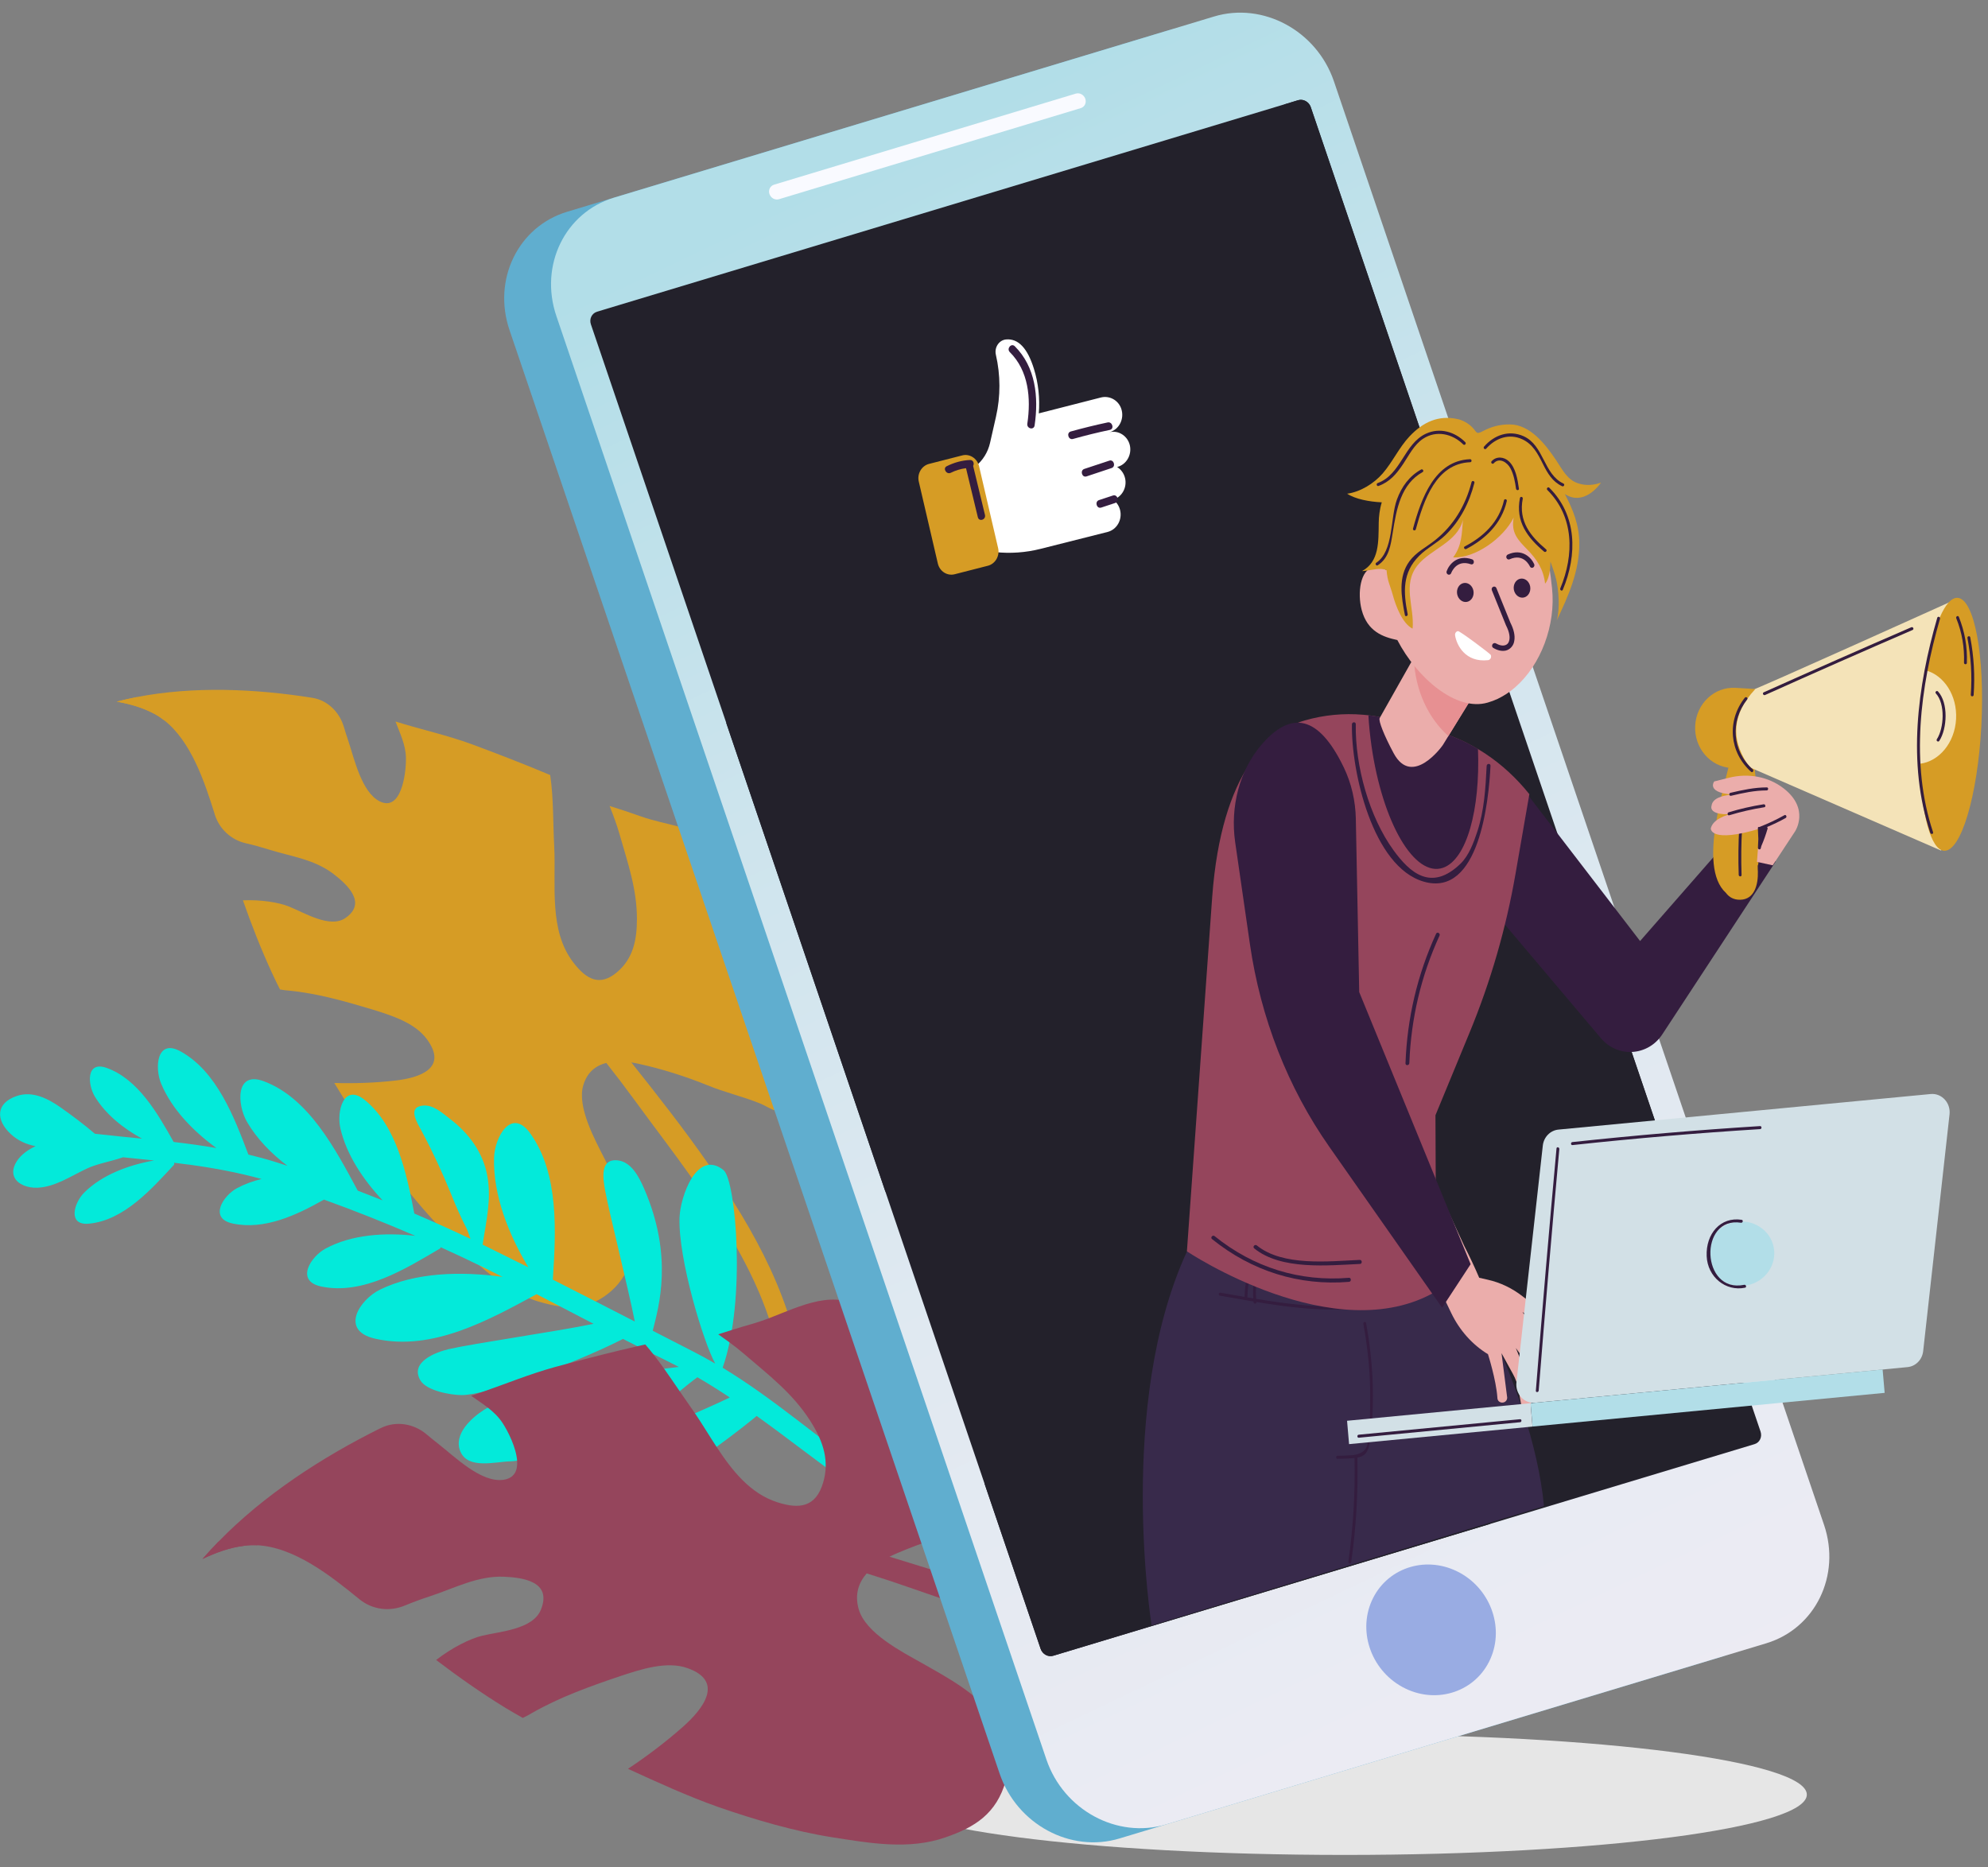 <svg width="148" height="139" viewBox="0 0 148 139" fill="none" xmlns="http://www.w3.org/2000/svg">
<rect x="0" y="0" width="148" height="139" fill="#808080" stroke="none"/>
<g id="Group">
<path id="Vector" d="M100.113 138.103C119.112 138.103 134.513 136.093 134.513 133.613C134.513 131.134 119.112 129.124 100.113 129.124C81.114 129.124 65.712 131.134 65.712 133.613C65.712 136.093 81.114 138.103 100.113 138.103Z" fill="#E6E6E6"/>
<g id="Group_2">
<g id="Group_3">
<g id="Group_4">
<g id="Group_5">
<g id="Group_6">
<path id="Vector_2" d="M58.109 74.7C58.477 76.572 58.849 78.556 58.768 80.473C58.738 80.936 58.853 82.363 58.481 82.704C58.109 83.059 57.071 82.35 56.601 82.161C55.315 81.636 53.964 81.335 52.669 80.801C51.037 80.137 49.238 79.571 47.529 79.198C47.362 79.162 47.187 79.127 47.011 79.104C46.383 79.005 45.721 78.987 45.136 79.136C44.362 79.333 43.712 79.818 43.422 80.806C42.939 82.422 44.315 84.904 45.012 86.278C45.071 86.39 45.123 86.502 45.182 86.619C46.059 88.365 46.977 90.188 47.123 92.168C47.2 93.142 46.965 94.107 46.482 94.924C46.221 95.382 45.888 95.786 45.49 96.132C45.106 96.464 44.725 96.716 44.345 96.895C43.482 97.313 42.597 97.389 41.657 97.259C41.166 97.191 40.657 97.07 40.127 96.913C39.875 96.841 39.627 96.756 39.388 96.657C38.375 96.258 37.452 95.661 36.593 94.969C36.29 94.736 35.999 94.484 35.708 94.228C35.059 93.658 34.435 93.048 33.815 92.455C33.349 92.011 32.888 91.535 32.435 91.041C31.781 90.341 31.153 89.605 30.538 88.855C29.845 88.011 29.183 87.149 28.559 86.305C27.529 84.895 26.568 83.373 25.636 81.852C25.384 81.448 25.136 81.034 24.888 80.63C26.388 80.671 27.884 80.626 29.418 80.451C31.196 80.253 33.384 79.558 31.785 77.376C30.892 76.146 29.153 75.603 27.764 75.171C25.739 74.561 23.657 73.964 21.559 73.757C21.32 73.739 21.081 73.713 20.846 73.668C20.636 73.255 20.431 72.837 20.239 72.415C19.422 70.642 18.722 68.846 18.085 67.032C19.393 66.97 20.743 67.181 21.508 67.49C22.666 67.953 24.555 69.138 25.709 68.352C27.345 67.23 25.863 65.865 24.82 65.062C23.384 63.971 21.679 63.769 20.025 63.252C19.44 63.068 18.867 62.911 18.294 62.781C17.222 62.534 16.337 61.74 15.991 60.649L15.987 60.626C15.243 58.247 14.23 55.172 12.2 53.609C11.983 53.439 11.748 53.282 11.504 53.152C10.589 52.662 9.666 52.411 8.688 52.236C9.171 52.115 9.658 51.998 10.154 51.904C14.393 51.073 19 51.28 23.226 51.949C23.239 51.953 23.256 51.953 23.273 51.958C24.375 52.137 25.264 52.995 25.598 54.112C25.696 54.436 25.794 54.768 25.91 55.096C26.375 56.478 26.905 58.97 28.264 59.661C29.862 60.46 30.238 57.618 30.221 56.46C30.213 55.468 29.781 54.611 29.444 53.717C31.337 54.314 33.251 54.723 35.136 55.414C37.08 56.137 39.05 56.896 40.96 57.704C41.217 59.45 41.166 61.273 41.26 63.01C41.405 65.874 40.832 69.25 42.687 71.665C43.666 72.94 44.661 73.461 45.939 72.379C47.135 71.369 47.417 69.977 47.417 68.438C47.422 66.193 46.738 64.263 46.136 62.153C45.926 61.416 45.661 60.703 45.383 60.007C46.17 60.249 46.956 60.514 47.742 60.792C49.486 61.412 51.725 61.565 53.212 62.736C54.281 63.576 55.097 65.268 55.687 66.507C56.968 69.142 57.537 71.818 58.109 74.7Z" fill="#D69C25"/>
</g>
<g id="Group_7">
<path id="Vector_3" d="M58.605 97.609L58.609 97.626C58.913 98.533 57.601 98.991 57.246 98.143C57.233 98.12 57.229 98.102 57.221 98.08C56.618 96.293 55.789 94.551 54.832 92.854C53.832 91.086 52.687 89.371 51.503 87.701C50.067 85.672 48.563 83.723 47.191 81.838C46.52 80.922 45.836 80.02 45.135 79.135C42.234 75.45 39.072 72.011 35.657 68.823C31.435 64.873 27.025 60.958 22.081 58.04C20.192 56.922 18.17 56.146 16.196 55.216C14.893 54.601 13.598 53.964 12.209 53.614C11.991 53.443 11.756 53.286 11.512 53.156C10.598 52.666 9.675 52.415 8.696 52.24C9.179 52.119 9.666 52.002 10.162 51.908C11.671 51.989 13.085 52.276 13.79 52.527C19.581 54.561 24.939 57.762 29.764 61.658C35.653 66.417 41.178 71.759 45.939 77.761C46.289 78.206 46.648 78.655 47.007 79.108C48.913 81.505 50.926 84.06 52.781 86.731C53.392 87.602 53.981 88.486 54.541 89.38C56.221 92.033 57.656 94.785 58.605 97.609Z" fill="#D69C25"/>
</g>
</g>
<path id="Vector_4" d="M53.87 87.122C51.9 85.528 50.644 89.07 50.588 90.659C50.486 93.748 52.379 99.952 53.246 101.524C52.721 101.214 52.182 100.917 51.635 100.639C50.618 100.123 49.605 99.598 48.593 99.077C49.037 97.299 50.161 93.56 47.943 88.473C47.571 87.62 47.003 86.52 46.016 86.395C44.644 86.224 44.883 87.733 45.059 88.68C45.358 90.305 46.747 95.8 47.259 98.39C45.225 97.349 43.195 96.302 41.157 95.27C41.383 91.724 41.64 87.414 39.482 84.392C38.067 82.413 36.824 84.657 36.781 86.202C36.704 88.972 37.862 91.907 39.337 94.354C38.375 93.874 37.413 93.394 36.452 92.922C36.277 92.837 36.106 92.751 35.931 92.666C36.187 90.933 36.606 89.295 36.273 87.513C35.943 85.757 34.867 84.348 33.516 83.315C32.918 82.862 32.255 82.22 31.448 82.318C30.315 82.453 31.055 83.58 31.431 84.285C32.23 85.784 32.961 87.364 33.597 88.936C33.944 89.806 34.298 90.61 34.713 91.418C34.819 91.625 34.922 91.93 35.025 92.235C33.649 91.58 32.251 90.951 30.845 90.35C30.273 87.405 29.555 83.849 27.157 81.896C25.581 80.621 25.046 82.74 25.341 84.011C25.798 85.982 27.042 87.836 28.486 89.371C27.871 89.124 27.251 88.882 26.632 88.644C24.982 85.578 22.991 81.748 19.636 80.5C17.504 79.706 17.645 82.247 18.393 83.535C19.132 84.796 20.192 85.883 21.401 86.799C21.119 86.704 20.833 86.615 20.546 86.525C19.863 86.309 19.179 86.125 18.491 85.959C17.431 83.158 16.136 79.76 13.435 78.274C11.671 77.304 11.495 79.49 12 80.689C12.794 82.588 14.389 84.222 16.111 85.474C15.051 85.29 13.991 85.147 12.927 85.021C11.739 82.902 10.286 80.348 7.94 79.508C6.397 78.96 6.517 80.747 7.068 81.654C7.867 82.965 9.171 84.006 10.572 84.774C9.401 84.657 8.235 84.545 7.064 84.41C6.248 83.706 5.333 83.032 4.53 82.462C3.577 81.793 2.419 81.196 1.244 81.6C-0.303 82.125 -0.35 83.373 0.821 84.451C1.355 84.94 1.979 85.205 2.65 85.335C2.064 85.605 1.547 85.991 1.252 86.453C0.953 86.924 0.923 87.324 1.068 87.638C1.308 88.172 2.047 88.46 2.786 88.428C4.094 88.374 5.278 87.562 6.44 87.014C6.803 86.844 7.184 86.722 7.572 86.615C8.102 86.466 8.649 86.341 9.158 86.161C9.931 86.238 10.701 86.318 11.47 86.399C11.47 86.399 11.47 86.399 11.474 86.399C9.581 86.731 7.585 87.468 6.256 88.805C5.517 89.546 5 91.257 6.624 91.104C9.231 90.857 11.29 88.518 12.97 86.704L12.966 86.57C13.316 86.61 13.671 86.66 14.025 86.704C14.047 86.709 14.064 86.709 14.081 86.709C15.884 86.956 17.679 87.284 19.47 87.777H19.474C18.828 87.934 18.209 88.159 17.64 88.464C16.611 89.021 15.517 90.713 17.333 91.095C19.67 91.589 22.038 90.493 24.119 89.313C26.405 90.139 28.679 91.041 30.918 92.011C28.653 91.75 26.17 91.912 24.239 92.958C23.132 93.555 21.961 95.369 23.91 95.782C27.038 96.442 30.221 94.448 32.781 92.94L32.803 92.855C33.845 93.326 34.884 93.816 35.909 94.318C36.413 94.565 36.918 94.817 37.418 95.068H37.422C34.298 94.632 30.897 94.736 28.281 96.02C26.79 96.751 25.247 99.059 27.935 99.669C32.226 100.644 36.499 98.215 39.943 96.356C39.943 96.356 39.943 96.356 39.948 96.356C41.366 97.084 42.777 97.829 44.191 98.561C41.328 99.153 35.324 100.006 33.409 100.446C32.512 100.653 30.465 101.389 31.303 102.781C31.768 103.548 33.542 103.862 34.362 103.867C36.191 103.876 42.426 101.694 46.379 99.687C46.379 99.687 46.379 99.687 46.383 99.687C47.392 100.204 48.405 100.711 49.422 101.205C49.798 101.389 50.169 101.577 50.537 101.77C46.225 102.255 37.871 103.791 36.038 104.962C35.106 105.559 33.726 106.785 34.277 108.073C34.845 109.411 36.871 108.828 37.965 108.801C40.49 108.729 47.828 105.497 49.101 104.697C50.088 104.078 50.986 103.207 51.922 102.538C51.934 102.547 51.952 102.556 51.964 102.565C52.772 103.036 53.558 103.53 54.328 104.042C54.268 104.073 54.204 104.105 54.139 104.136C50.905 105.681 43.841 108.513 41.653 109.618C40.636 110.134 38.383 111.615 39.76 113.034C40.52 113.815 42.73 113.667 43.717 113.429C45.764 112.94 51.887 109.025 56.105 105.609C56.182 105.546 56.259 105.483 56.332 105.42C58.785 107.176 61.152 109.057 63.695 110.852C64.464 111.395 65.336 110.188 64.567 109.645C60.892 107.05 57.597 104.132 53.798 101.829C55.584 96.743 54.763 87.84 53.87 87.122Z" fill="#03EADA"/>
<g id="Group_8">
<g id="Group_9">
<path id="Vector_5" d="M78.934 111.75C78.797 112.316 77.421 112.338 76.878 112.469C75.382 112.823 73.96 113.425 72.451 113.775C70.554 114.224 68.567 114.875 66.767 115.647C66.588 115.723 66.408 115.804 66.229 115.898C65.592 116.217 64.973 116.626 64.52 117.146C63.926 117.833 63.614 118.7 63.926 119.8C64.434 121.6 67.169 122.991 68.618 123.809C70.562 124.913 72.652 126.022 74.041 127.862C75.041 129.173 75.34 130.946 74.878 132.581C74.182 135.036 72.588 136.033 70.395 136.792C67.652 137.752 64.733 137.222 61.947 136.787C59.152 136.347 56.165 135.472 53.481 134.538C51.225 133.743 48.965 132.706 46.751 131.692C48.157 130.758 49.507 129.739 50.823 128.581C52.345 127.238 53.947 125.178 51.191 124.199C49.644 123.642 47.721 124.28 46.182 124.787C43.952 125.541 41.687 126.349 39.631 127.521C39.401 127.66 39.161 127.791 38.922 127.903C38.486 127.66 38.054 127.409 37.623 127.149C35.824 126.044 34.123 124.846 32.469 123.589C33.636 122.677 35.003 121.995 35.892 121.784C37.23 121.461 39.674 121.317 40.268 119.844C41.114 117.744 38.939 117.452 37.503 117.389C35.538 117.317 33.849 118.242 32.016 118.843C31.371 119.054 30.747 119.283 30.14 119.535C29.008 120.006 27.726 119.853 26.76 119.068L26.743 119.054C24.653 117.348 21.905 115.167 19.111 115.045C18.807 115.032 18.504 115.041 18.205 115.081C17.072 115.221 16.072 115.593 15.068 116.069C15.444 115.638 15.833 115.216 16.235 114.803C16.239 114.803 16.239 114.803 16.239 114.803C19.658 111.283 24.017 108.473 28.298 106.345C28.316 106.336 28.328 106.327 28.35 106.323C29.469 105.766 30.798 105.977 31.764 106.794C32.042 107.032 32.333 107.266 32.632 107.499C33.879 108.473 35.832 110.422 37.495 110.17C38.307 110.044 38.546 109.47 38.499 108.765C38.435 107.786 37.819 106.561 37.413 105.941C37.114 105.483 36.734 105.129 36.324 104.805C35.922 104.496 35.49 104.217 35.076 103.917C35.337 103.831 35.593 103.746 35.854 103.652H35.858C37.674 103.023 39.448 102.291 41.324 101.775C41.64 101.685 41.96 101.605 42.285 101.519C43.99 101.066 45.712 100.626 47.426 100.235C47.631 100.186 47.836 100.141 48.037 100.096C48.251 100.339 48.456 100.59 48.653 100.846C48.926 101.192 49.191 101.546 49.447 101.91C49.84 102.462 50.217 103.019 50.597 103.575C50.879 103.988 51.161 104.397 51.443 104.796C51.541 104.936 51.644 105.084 51.742 105.227C52.281 106.022 52.793 106.884 53.345 107.723C54.52 109.51 55.845 111.189 57.866 111.845C59.516 112.379 60.738 112.213 61.28 110.381C61.392 110 61.456 109.627 61.468 109.268C61.498 108.473 61.31 107.728 60.99 107.01C60.806 106.597 60.58 106.193 60.323 105.789C59.003 103.724 57.233 102.381 55.43 100.832C55.063 100.514 54.682 100.217 54.298 99.935C54.024 99.733 53.746 99.535 53.469 99.342C53.798 99.234 54.131 99.126 54.469 99.023C55.007 98.853 55.554 98.691 56.105 98.534C56.477 98.426 56.857 98.291 57.242 98.148C57.687 97.977 58.139 97.793 58.601 97.609C59.827 97.129 61.08 96.693 62.297 96.765C63.78 96.846 65.528 97.874 66.802 98.628C69.532 100.24 71.635 102.332 73.857 104.617C75.306 106.107 76.814 107.692 77.87 109.506C78.126 109.95 79.07 111.194 78.934 111.75Z" fill="#95455C"/>
</g>
<g id="Group_10">
<path id="Vector_6" d="M86.84 126.74C81.506 122.578 74.233 120.495 68.015 118.3C66.857 117.892 65.691 117.506 64.524 117.142C59.674 115.633 54.733 114.52 49.708 113.802C48.011 113.559 46.302 113.33 44.589 113.133C42.888 112.935 41.178 112.774 39.469 112.666C36.584 112.487 33.7 112.46 30.837 112.697C28.439 112.9 26.115 113.501 23.747 113.928C22.187 114.21 20.615 114.466 19.123 115.045C18.82 115.032 18.517 115.041 18.218 115.081C17.085 115.22 16.085 115.593 15.081 116.069C15.457 115.638 15.846 115.216 16.247 114.803C16.252 114.803 16.252 114.803 16.252 114.803C17.688 113.896 19.153 113.245 19.944 113.016C26.397 111.149 33.132 110.601 39.789 111.023C39.879 111.027 39.969 111.032 40.059 111.041C42.473 111.203 44.888 111.432 47.294 111.737C53.097 112.469 58.857 113.636 64.46 115.355C65.045 115.535 65.635 115.719 66.237 115.903C73.532 118.134 81.848 120.733 87.861 125.429C88.69 126.071 87.673 127.395 86.84 126.74Z" fill="#95455C"/>
</g>
</g>
</g>
</g>
<g id="Group_11">
<g id="Group_12">
<path id="Vector_7" d="M128.013 123.396L83.344 136.877C79.694 137.977 75.703 135.817 74.421 132.055L37.931 24.573C36.653 20.811 38.576 16.865 42.225 15.765L86.895 2.284C90.544 1.184 94.536 3.343 95.818 7.105L132.308 114.588C133.586 118.35 131.663 122.296 128.013 123.396Z" fill="#60AECF"/>
<path id="Vector_8" d="M131.496 122.345L86.827 135.826C83.177 136.926 79.186 134.767 77.904 131.005L41.418 23.523C40.14 19.761 42.063 15.814 45.712 14.715L90.382 1.229C94.031 0.129 98.023 2.288 99.305 6.05L135.795 113.533C137.069 117.299 135.146 121.241 131.496 122.345Z" fill="url(#paint0_linear_46_1106)"/>
<path id="Vector_9" d="M130.612 107.521L110.929 113.46L78.421 123.27C78.032 123.391 77.609 123.162 77.472 122.758L73.306 110.489L65.921 88.738V88.734L54.071 53.834V53.829L43.99 24.146C43.853 23.747 44.059 23.329 44.443 23.208L95.63 7.765H95.634L96.634 7.46C97.019 7.343 97.442 7.572 97.579 7.971L107.232 36.402L116.236 62.911L126.646 93.555L131.069 106.587C131.201 106.991 131.001 107.409 130.612 107.521Z" fill="#23212B"/>
<g id="Group_13">
<path id="Vector_10" d="M107.241 36.407L65.921 88.738L54.071 53.839V53.834L95.634 7.77H95.638L96.638 7.465C97.023 7.348 97.446 7.577 97.583 7.976L107.241 36.407Z" fill="#23212B"/>
<path id="Vector_11" d="M126.642 93.555L110.928 113.461L78.421 123.27C78.032 123.391 77.609 123.162 77.472 122.758L73.306 110.489L116.236 62.912L126.642 93.555Z" fill="#23212B"/>
</g>
<path id="Vector_12" d="M80.455 8.052L57.994 14.831C57.703 14.921 57.387 14.746 57.285 14.45C57.182 14.149 57.336 13.835 57.627 13.749L80.088 6.97C80.378 6.881 80.694 7.056 80.797 7.352C80.9 7.653 80.746 7.967 80.455 8.052Z" fill="#F9FAFF"/>
<path id="Vector_13" d="M110.957 123.503C112.022 121.094 110.907 118.177 108.467 116.986C106.027 115.795 103.186 116.781 102.12 119.189C101.055 121.598 102.17 124.515 104.61 125.706C107.05 126.898 109.892 125.911 110.957 123.503Z" fill="#99ACE3"/>
</g>
<path id="Vector_14" d="M88.369 93.165L107.39 92.249C107.39 92.249 114.048 102.758 114.945 112.132L85.733 121.012C85.733 121.007 83.105 104.572 88.369 93.165Z" fill="#382A4B"/>
<path id="Vector_15" d="M101.702 98.498C101.677 98.359 101.471 98.426 101.497 98.565C101.839 100.437 102.031 102.318 102.001 104.222C101.989 105.012 102.036 106.354 101.818 107.046C101.903 107.822 101.518 108.253 100.664 108.343C100.301 108.365 99.937 108.383 99.57 108.388C99.433 108.392 99.442 108.617 99.578 108.612C100.113 108.594 100.523 108.59 100.843 108.554C100.843 108.558 100.839 108.563 100.839 108.567C100.895 111.153 100.745 113.712 100.382 116.267C100.36 116.41 100.57 116.46 100.591 116.316C100.959 113.739 101.113 111.162 101.053 108.554C101.053 108.54 101.044 108.532 101.04 108.523C101.818 108.379 101.954 107.943 102.1 106.381C102.343 103.741 102.177 101.106 101.702 98.498Z" fill="#341D3F"/>
<path id="Vector_16" d="M106.365 95.396C106.275 94.951 106.185 94.507 106.091 94.062C106.061 93.923 105.86 93.991 105.886 94.13C105.976 94.574 106.065 95.019 106.159 95.463C106.168 95.499 106.185 95.517 106.206 95.53C106.185 95.526 106.159 95.526 106.134 95.544C106.031 95.611 105.929 95.665 105.822 95.728C105.689 95.297 105.561 94.866 105.429 94.435C105.386 94.296 105.185 94.368 105.224 94.502C105.36 94.947 105.493 95.396 105.63 95.84C102.1 97.833 97.561 97.371 93.514 96.702C93.48 96.204 93.493 95.706 93.57 95.207C93.591 95.064 93.382 95.014 93.361 95.158C93.284 95.661 93.267 96.163 93.301 96.666C93.151 96.639 93.006 96.617 92.856 96.59C92.861 96.576 92.869 96.567 92.869 96.554C92.874 96.101 92.925 95.661 93.027 95.221C93.061 95.082 92.852 95.028 92.818 95.171C92.711 95.629 92.66 96.087 92.656 96.558C92.04 96.451 91.438 96.343 90.861 96.244C90.724 96.222 90.677 96.442 90.814 96.464C91.617 96.603 92.459 96.751 93.318 96.9C93.318 96.918 93.318 96.936 93.322 96.954C93.339 97.097 93.553 97.088 93.536 96.945C93.536 96.94 93.536 96.94 93.536 96.936C97.613 97.609 102.142 98.053 105.711 96.056C105.775 96.145 105.933 96.087 105.894 95.961L105.89 95.948C106.01 95.876 106.134 95.813 106.249 95.737C106.335 95.683 106.296 95.571 106.224 95.539C106.296 95.553 106.386 95.495 106.365 95.396Z" fill="#341D3F"/>
<path id="Vector_17" d="M100.779 95.234C100.531 95.167 100.271 95.171 100.104 95.423C99.869 95.782 100.237 96.145 100.561 96.217C100.907 96.294 101.318 96.092 101.331 95.683C101.339 95.36 101.053 95.158 100.779 95.234ZM101.044 95.863C100.903 96.051 100.625 96.042 100.442 95.934C100.215 95.804 100.172 95.508 100.459 95.427C100.536 95.405 100.617 95.414 100.694 95.436C100.715 95.454 100.741 95.459 100.771 95.459C100.856 95.49 100.937 95.531 101.01 95.571C101.036 95.584 101.057 95.58 101.078 95.575C101.113 95.665 101.104 95.782 101.044 95.863Z" fill="#341D3F"/>
<g id="Group_14">
<g id="Group_15">
<path id="Vector_18" d="M107.193 58.79C106.283 60.262 106.42 62.192 107.527 63.503L119.18 77.294C120.437 78.78 122.689 78.637 123.761 76.998L132.197 64.136L128.535 62.704L122.099 70.062L113.189 58.462C111.608 56.406 108.57 56.567 107.193 58.79Z" fill="#341D3F"/>
<g id="Group_16">
<path id="Vector_19" d="M130.868 64.882C130.868 64.828 130.859 64.778 130.859 64.725C130.859 64.635 130.855 64.545 130.855 64.451C130.881 64.406 130.898 64.352 130.902 64.289C131.082 62.027 130.996 59.791 130.659 57.555C130.633 56.891 130.56 56.235 130.351 55.742C130.304 55.625 130.176 55.544 130.056 55.54C129.787 55.531 129.624 55.584 129.321 55.638C129.231 55.656 129.15 55.724 129.099 55.804C129.022 55.84 128.962 55.912 128.941 56.02C128.522 58.193 126.308 64.496 128.488 66.475C128.723 66.794 129.069 67.001 129.565 66.987C130.629 66.965 130.894 65.834 130.868 64.882Z" fill="#D69C25"/>
<path id="Vector_20" d="M130.052 58.161C130.073 58.018 129.86 58.009 129.838 58.148C129.492 60.464 129.36 62.79 129.441 65.133C129.445 65.277 129.659 65.29 129.654 65.147C129.573 62.803 129.706 60.482 130.052 58.161Z" fill="#341D3F"/>
<path id="Vector_21" d="M130.8 64.168L131.975 64.424L133.641 61.892C133.641 61.892 134.748 60.217 132.791 58.7C131.633 57.802 130.129 57.551 128.731 57.901L127.62 58.179C127.62 58.179 126.761 59.297 130.142 59.167C130.142 59.167 127.548 58.906 127.419 59.993C127.419 59.993 126.941 61.169 130.877 60.307C130.877 60.307 127.676 60.374 127.364 61.672C127.364 61.672 127.266 62.834 131.082 61.672C130.975 61.663 130.958 62.134 130.8 64.168Z" fill="#EBADAB"/>
<g id="Group_17">
<path id="Vector_22" d="M130.334 51.418C130.573 51.414 145.509 44.666 145.509 44.666L144.513 63.328L130.159 57.084C127.885 57.129 127.898 51.486 130.334 51.418Z" fill="#F4E3B8"/>
<path id="Vector_23" d="M147.504 54.058C147.227 59.261 145.983 63.418 144.731 63.342C143.739 63.283 143.03 60.581 142.923 56.864C142.893 55.898 142.906 54.866 142.962 53.789C143.034 52.401 143.175 51.09 143.372 49.91C143.902 46.678 144.816 44.455 145.735 44.509C146.987 44.586 147.778 48.859 147.504 54.058Z" fill="#D69C25"/>
<path id="Vector_24" d="M145.624 53.528C145.53 55.297 144.363 56.693 142.923 56.864C142.893 55.898 142.906 54.866 142.962 53.788C143.034 52.401 143.175 51.09 143.372 49.91C144.739 50.287 145.714 51.791 145.624 53.528Z" fill="#F4E3B8"/>
<path id="Vector_25" d="M130.359 57.263L128.881 57.178C127.313 57.084 126.112 55.674 126.201 54.026C126.291 52.379 127.633 51.117 129.201 51.212L130.68 51.297C128.817 53.294 128.86 55.283 130.359 57.263Z" fill="#D69C25"/>
<g id="Group_18">
<path id="Vector_26" d="M142.291 46.7C138.62 48.289 134.958 49.906 131.304 51.544C131.176 51.602 131.274 51.8 131.402 51.746C135.052 50.103 138.714 48.491 142.389 46.902C142.517 46.844 142.419 46.646 142.291 46.7Z" fill="#341D3F"/>
<path id="Vector_27" d="M143.91 61.959C142.205 56.846 142.962 51.131 144.427 46.067C144.466 45.928 144.265 45.856 144.222 45.995C142.744 51.104 141.979 56.837 143.701 62.004C143.748 62.143 143.957 62.098 143.91 61.959Z" fill="#341D3F"/>
<path id="Vector_28" d="M145.829 45.928C145.774 45.793 145.586 45.896 145.637 46.031C146.064 47.09 146.252 48.19 146.214 49.34C146.209 49.483 146.423 49.497 146.427 49.353C146.47 48.168 146.269 47.023 145.829 45.928Z" fill="#341D3F"/>
<path id="Vector_29" d="M146.68 47.454C146.654 47.311 146.444 47.36 146.47 47.504C146.735 48.904 146.821 50.309 146.718 51.728C146.709 51.872 146.923 51.885 146.932 51.742C147.034 50.296 146.949 48.873 146.68 47.454Z" fill="#341D3F"/>
<path id="Vector_30" d="M144.278 51.481C144.184 51.377 144.021 51.526 144.12 51.629C144.829 52.392 144.727 54.219 144.192 55.036C144.115 55.157 144.295 55.279 144.372 55.162C144.97 54.246 145.06 52.325 144.278 51.481Z" fill="#341D3F"/>
<path id="Vector_31" d="M130.488 57.276C128.949 55.916 128.795 53.69 130.073 52.073C130.163 51.961 129.983 51.84 129.894 51.948C128.535 53.672 128.748 56.028 130.368 57.465C130.475 57.555 130.595 57.366 130.488 57.276Z" fill="#341D3F"/>
</g>
</g>
<path id="Vector_32" d="M131.535 58.623C130.612 58.623 129.718 58.817 128.821 59.028C128.689 59.059 128.731 59.279 128.868 59.248C129.748 59.041 130.62 58.848 131.526 58.848C131.659 58.848 131.671 58.623 131.535 58.623Z" fill="#341D3F"/>
<path id="Vector_33" d="M131.3 59.88C130.419 60.02 129.548 60.217 128.693 60.477C128.56 60.518 128.603 60.738 128.74 60.697C129.599 60.437 130.466 60.24 131.347 60.1C131.479 60.083 131.432 59.862 131.3 59.88Z" fill="#341D3F"/>
<path id="Vector_34" d="M132.842 60.693C132.253 61.025 131.65 61.308 131.022 61.555C131.013 61.559 131.013 61.568 131.005 61.573C130.941 61.546 130.864 61.568 130.868 61.658C130.881 61.923 130.894 62.192 130.902 62.457C130.894 62.677 130.881 62.897 130.872 63.122C130.868 63.243 131.048 63.292 131.082 63.162C131.099 63.099 131.112 63.041 131.129 62.978C131.129 62.978 131.133 62.978 131.133 62.974C131.312 62.56 131.462 62.139 131.59 61.703C131.607 61.649 131.582 61.6 131.543 61.577C132.018 61.375 132.488 61.155 132.941 60.899C133.06 60.823 132.962 60.621 132.842 60.693Z" fill="#341D3F"/>
</g>
</g>
<path id="Vector_35" d="M113.856 59.127L112.826 65.053C112.121 69.116 110.976 73.075 109.411 76.864L106.865 83.032L106.92 96.141C99.39 100.55 88.361 93.165 88.361 93.165L90.245 66.768C90.942 57.358 94.544 54.382 97.138 53.637C98.566 53.228 100.027 53.089 101.484 53.215C101.613 53.228 101.736 53.242 101.865 53.251C102.407 53.313 102.937 53.417 103.471 53.556L106.843 54.427C107.946 54.709 109.014 55.163 110.018 55.764C110.031 55.769 110.048 55.782 110.061 55.787C110.249 55.899 110.433 56.011 110.617 56.137C111.805 56.927 112.899 57.933 113.856 59.127Z" fill="#95455C"/>
<path id="Vector_36" d="M110.031 55.764C110.206 60.294 109.185 63.998 107.429 64.608C105.309 65.34 102.924 61.264 102.1 55.513C101.993 54.745 101.912 53.987 101.873 53.251C102.416 53.313 102.946 53.417 103.48 53.556L106.852 54.427C107.959 54.709 109.027 55.163 110.031 55.764Z" fill="#341D3F"/>
<g id="Group_19">
<path id="Vector_37" d="M101.681 89.138L107.181 88.796L109.014 92.774C109.403 93.533 109.775 94.318 110.121 95.131L110.745 95.274C111.702 95.485 112.599 95.921 113.381 96.536L115.232 97.968C115.535 98.26 115.381 98.767 114.898 98.614L113.339 97.685L114.228 98.839C114.719 99.49 115.168 100.172 115.578 100.895L116.206 102.026C116.33 102.403 115.907 102.749 115.595 102.439L113.616 99.71L114.715 101.483L115.792 103.44C115.984 103.916 115.42 104.177 115.223 103.867L114.219 102.246L112.847 100.361L113.522 102.017C113.668 102.376 113.779 102.763 113.83 103.153L114.005 104.486C113.86 105.11 113.574 104.985 113.262 104.675L113.057 103.512C112.98 103.068 112.834 102.646 112.621 102.273L111.783 100.747L112.206 104.064C112.181 104.554 111.475 104.54 111.475 104.06C111.386 102.736 110.775 100.823 110.775 100.823C109.617 100.118 108.664 99.054 108.044 97.766L107.202 96.015L101.681 89.138Z" fill="#EBADAB"/>
<path id="Vector_38" d="M100.937 60.963L101.189 73.861L109.484 94.121L107.36 97.362L98.959 85.376C95.878 80.981 93.848 75.796 93.053 70.296L91.955 62.705C91.574 60.065 92.271 57.318 93.972 55.378C96.117 52.932 98.155 53.205 100.048 57.151C100.608 58.319 100.912 59.63 100.937 60.963Z" fill="#341D3F"/>
</g>
<path id="Vector_39" d="M109.758 51.661L107.826 54.799L107.424 55.455C107.369 55.553 105.138 58.642 103.758 56.088C103.044 54.763 102.604 53.646 102.711 53.462L105.253 48.959L106.907 46.032L109.758 51.661Z" fill="#EBADAB"/>
<path id="Vector_40" d="M109.758 51.661L107.826 54.799C106.343 53.479 105.352 51.41 105.258 49.048L105.253 48.959L106.907 46.032L109.758 51.661Z" fill="#E79092"/>
<path id="Vector_41" d="M112.792 51.176C112.394 51.527 111.958 51.809 111.493 52.034C111.253 52.146 111.01 52.236 110.758 52.308C108.407 52.995 105.488 50.472 104.027 47.652C102.963 47.428 101.801 47.024 101.373 45.412C101.04 44.146 101.271 42.413 102.249 42.225C102.54 42.171 102.882 42.256 103.219 42.436C103.766 38.687 106.044 34.346 108.493 33.879C111.702 33.26 114.578 34.723 115.544 43.792C115.834 46.526 114.723 49.502 112.792 51.176Z" fill="#EBADAB"/>
<g id="Group_20">
<path id="Vector_42" d="M111.159 48.231C111.493 48.434 111.817 48.496 112.091 48.438C112.249 48.402 112.386 48.321 112.501 48.2C112.629 48.065 112.711 47.895 112.736 47.693C112.8 47.329 112.702 46.867 112.45 46.373L111.403 43.787C111.364 43.688 111.262 43.643 111.159 43.688C111.065 43.733 111.023 43.85 111.065 43.949L112.116 46.557C112.39 47.087 112.424 47.477 112.347 47.72C112.326 47.805 112.287 47.872 112.24 47.922C112.061 48.11 111.745 48.106 111.416 47.926C111.403 47.922 111.386 47.913 111.373 47.904C111.283 47.85 111.164 47.881 111.108 47.971C111.104 47.98 111.099 47.989 111.099 47.998C111.061 48.083 111.082 48.182 111.159 48.231Z" fill="#341D3F"/>
</g>
<g id="Group_21">
<g id="Group_22">
<path id="Vector_43" d="M113.916 43.665C113.984 44.051 113.77 44.42 113.437 44.487C113.104 44.554 112.775 44.294 112.702 43.908C112.634 43.522 112.847 43.154 113.181 43.086C113.518 43.019 113.847 43.279 113.916 43.665Z" fill="#341D3F"/>
<path id="Vector_44" d="M109.693 43.989C109.762 44.375 109.548 44.743 109.215 44.81C108.881 44.877 108.552 44.617 108.48 44.231C108.411 43.845 108.625 43.477 108.958 43.41C109.296 43.342 109.625 43.603 109.693 43.989Z" fill="#341D3F"/>
<g id="Group_23">
<path id="Vector_45" d="M110.971 48.747C110.92 48.657 108.681 46.969 108.54 46.987C108.399 47.01 108.305 47.149 108.326 47.297C108.433 48.02 109.087 49.335 110.775 49.151C110.916 49.138 111.018 49.003 111.005 48.855C111.005 48.819 110.993 48.783 110.971 48.747Z" fill="white"/>
</g>
</g>
<g id="Group_24">
<path id="Vector_46" d="M112.198 41.605C112.245 41.654 112.322 41.668 112.386 41.641C113.433 41.165 113.877 42.13 113.894 42.171C113.937 42.265 114.044 42.305 114.129 42.256C114.219 42.211 114.257 42.094 114.215 42C114.01 41.538 113.334 40.792 112.249 41.286C112.159 41.327 112.112 41.439 112.151 41.538C112.163 41.565 112.181 41.587 112.198 41.605Z" fill="#341D3F"/>
</g>
<g id="Group_25">
<path id="Vector_47" d="M109.685 41.96C109.638 42.013 109.57 42.036 109.497 42.009C108.416 41.627 108.052 42.629 108.035 42.669C108.001 42.768 107.899 42.812 107.805 42.777C107.711 42.736 107.664 42.629 107.698 42.53C107.864 42.049 108.48 41.25 109.599 41.645C109.693 41.677 109.745 41.785 109.715 41.888C109.715 41.915 109.702 41.937 109.685 41.96Z" fill="#341D3F"/>
</g>
</g>
<path id="Vector_48" d="M100.42 95.135C96.771 95.436 93.331 94.377 90.425 92.033C90.279 91.916 90.083 92.136 90.233 92.253C93.194 94.641 96.711 95.741 100.433 95.436C100.617 95.418 100.604 95.117 100.42 95.135Z" fill="#341D3F"/>
<path id="Vector_49" d="M101.232 93.802C98.92 93.905 95.497 94.296 93.566 92.725C93.42 92.608 93.224 92.828 93.373 92.945C95.382 94.579 98.869 94.21 101.245 94.103C101.429 94.098 101.416 93.797 101.232 93.802Z" fill="#341D3F"/>
<path id="Vector_50" d="M106.912 69.52C105.518 72.568 104.762 75.787 104.634 79.163C104.625 79.356 104.912 79.342 104.92 79.149C105.048 75.818 105.792 72.667 107.168 69.659C107.245 69.488 106.993 69.345 106.912 69.52Z" fill="#341D3F"/>
<path id="Vector_51" d="M110.676 57.026C110.595 58.682 110.497 60.339 109.98 61.914C109.715 62.722 109.352 63.701 108.736 64.298C106.548 66.422 104.946 64.958 103.749 63.311C101.937 60.824 100.878 57.017 100.933 53.915C100.937 53.721 100.651 53.735 100.647 53.928C100.587 57.389 102.168 64.541 105.997 65.641C110.117 66.826 110.835 59.647 110.963 57.012C110.971 56.819 110.685 56.833 110.676 57.026Z" fill="#341D3F"/>
<g id="Group_26">
<path id="Vector_52" d="M114.296 104.437L142.009 101.784C142.62 101.725 143.107 101.227 143.175 100.585L145.137 82.965C145.231 82.107 144.551 81.376 143.735 81.452L116.022 84.1C115.411 84.159 114.924 84.657 114.856 85.299L112.894 102.919C112.796 103.781 113.475 104.518 114.296 104.437Z" fill="#D2E0E6"/>
<path id="Vector_53" d="M132.082 93.106C132.197 94.426 131.18 95.602 129.808 95.732C128.441 95.862 127.236 94.901 127.12 93.582C127.005 92.262 128.022 91.086 129.394 90.955C130.761 90.821 131.966 91.786 132.082 93.106Z" fill="#B2DEE8"/>
<path id="Vector_54" d="M114.094 106.208L140.306 103.701L140.155 101.962L113.943 104.469L114.094 106.208Z" fill="#B2DEE8"/>
<path id="Vector_55" d="M100.434 107.518L114.091 106.211L113.941 104.472L100.284 105.779L100.434 107.518Z" fill="#D2E0E6"/>
<g id="Group_27">
<path id="Vector_56" d="M117.057 85.03C121.706 84.527 126.364 84.132 131.03 83.84C131.167 83.831 131.176 84.056 131.039 84.065C126.372 84.356 121.715 84.751 117.065 85.254C116.928 85.268 116.92 85.043 117.057 85.03Z" fill="#341D3F"/>
<path id="Vector_57" d="M115.877 85.501C115.89 85.358 116.099 85.412 116.086 85.551C115.539 91.539 115.027 97.533 114.552 103.53C114.539 103.674 114.326 103.683 114.339 103.539C114.813 97.524 115.326 91.508 115.877 85.501Z" fill="#341D3F"/>
<path id="Vector_58" d="M129.663 90.817C129.8 90.839 129.748 91.054 129.616 91.036C126.441 90.538 126.633 96.325 129.851 95.656C129.984 95.629 130.052 95.84 129.915 95.871C128.475 96.172 127.12 95.077 127.056 93.519C126.988 91.862 128.086 90.57 129.663 90.817Z" fill="#341D3F"/>
<path id="Vector_59" d="M101.151 106.816C105.155 106.43 109.155 106.049 113.159 105.663C113.296 105.649 113.305 105.874 113.168 105.887C109.164 106.273 105.164 106.655 101.16 107.041C101.023 107.054 101.014 106.83 101.151 106.816Z" fill="#341D3F"/>
</g>
</g>
<g id="Group_28">
<g id="Group_29">
<path id="Vector_60" d="M119.193 35.931C118.629 36.133 118.039 36.173 117.471 35.98C116.668 35.706 116.33 34.988 115.86 34.283C115.044 33.053 113.894 31.603 112.399 31.599C111.659 31.594 111.031 31.76 110.382 32.106C109.864 32.38 109.967 32.169 109.57 31.778C109.3 31.513 108.882 31.28 108.523 31.203C107.078 30.885 105.924 31.432 104.92 32.505C104.159 33.318 103.672 34.395 102.937 35.248C102.279 36.007 101.262 36.627 100.292 36.757C100.895 37.161 101.95 37.358 102.869 37.399C102.711 37.906 102.647 38.467 102.642 38.907C102.621 40.33 102.694 41.816 101.395 42.521C102.108 42.472 102.711 42.225 103.224 42.445C103.296 43.311 103.471 43.509 103.702 44.344C103.92 45.138 104.412 46.431 105.164 46.804C105.309 45.179 104.382 43.526 105.531 42.09C106.48 40.896 108.51 40.375 108.911 38.705C108.822 39.778 108.839 40.604 108.185 41.497C109.822 41.583 111.928 40.061 112.689 38.535C112.475 39.652 113.001 40.2 113.693 40.905C114.407 41.632 114.911 42.386 115.027 43.455C115.3 43.145 115.42 42.498 115.424 41.803C115.578 42.252 115.74 42.691 115.843 43.105C116.048 43.917 116.142 45.385 115.89 46.198C116.74 44.411 117.578 42.548 117.574 40.474C117.569 39.078 117.116 37.973 116.497 36.779C117.48 37.448 118.518 36.864 119.193 35.931Z" fill="#D69C25"/>
</g>
<path id="Vector_61" d="M111.967 37.25C111.599 38.876 110.42 39.966 109.044 40.685C108.92 40.748 109.035 40.936 109.159 40.873C110.587 40.128 111.796 38.979 112.176 37.3C112.206 37.161 111.997 37.111 111.967 37.25Z" fill="#341D3F"/>
<path id="Vector_62" d="M115.104 40.905C113.937 39.917 113.035 38.813 113.364 37.129C113.39 36.986 113.185 36.936 113.155 37.08C112.809 38.835 113.719 40.029 114.954 41.071C115.065 41.161 115.21 40.995 115.104 40.905Z" fill="#341D3F"/>
<path id="Vector_63" d="M115.339 36.312C115.24 36.214 115.095 36.38 115.193 36.479C117.189 38.458 117.202 41.3 116.159 43.805C116.104 43.935 116.292 44.043 116.347 43.908C117.437 41.305 117.403 38.355 115.339 36.312Z" fill="#341D3F"/>
<path id="Vector_64" d="M116.394 36.003C114.903 35.302 114.954 33.157 113.42 32.474C112.343 31.998 111.249 32.375 110.484 33.251C110.39 33.359 110.548 33.511 110.642 33.403C111.343 32.609 112.352 32.254 113.326 32.703C114.116 33.067 114.484 33.781 114.86 34.535C115.219 35.253 115.574 35.859 116.296 36.2C116.42 36.259 116.522 36.061 116.394 36.003Z" fill="#341D3F"/>
<path id="Vector_65" d="M109.087 32.923C108.305 32.137 107.181 31.814 106.155 32.29C104.523 33.048 104.313 35.325 102.561 35.967C102.433 36.016 102.497 36.227 102.625 36.182C103.463 35.877 103.963 35.289 104.463 34.539C104.903 33.883 105.275 33.107 105.941 32.667C106.92 32.016 108.138 32.29 108.937 33.093C109.044 33.188 109.185 33.022 109.087 32.923Z" fill="#341D3F"/>
<path id="Vector_66" d="M105.796 34.956C104.92 35.446 104.352 36.222 103.997 37.187C103.493 38.557 103.762 41.039 102.459 41.897C102.343 41.973 102.459 42.161 102.574 42.085C103.407 41.538 103.531 40.613 103.685 39.652C103.963 37.901 104.288 36.052 105.912 35.145C106.031 35.077 105.916 34.889 105.796 34.956Z" fill="#341D3F"/>
<path id="Vector_67" d="M109.552 35.895C109.099 37.654 108.202 39.136 106.809 40.24C106.168 40.748 105.433 41.102 104.933 41.78C104.065 42.952 104.326 44.442 104.591 45.798C104.617 45.937 104.822 45.87 104.796 45.731C104.467 44.065 104.399 42.637 105.651 41.385C106.241 40.792 107.006 40.424 107.612 39.836C108.706 38.772 109.382 37.443 109.766 35.944C109.796 35.809 109.587 35.755 109.552 35.895Z" fill="#341D3F"/>
<path id="Vector_68" d="M109.441 34.189C106.805 34.292 105.813 37.094 105.194 39.356C105.155 39.495 105.365 39.545 105.403 39.406C105.993 37.251 106.907 34.512 109.45 34.413C109.591 34.409 109.582 34.184 109.441 34.189Z" fill="#341D3F"/>
<path id="Vector_69" d="M112.33 34.346C111.967 34 111.39 33.951 111.044 34.342C110.95 34.449 111.108 34.597 111.202 34.494C111.617 34.027 112.211 34.422 112.45 34.871C112.693 35.325 112.792 35.881 112.864 36.389C112.886 36.532 113.099 36.523 113.078 36.38C112.98 35.693 112.843 34.831 112.33 34.346Z" fill="#341D3F"/>
</g>
</g>
</g>
<g id="Group_30">
<g id="Group_31">
<g id="Group_32">
<path id="Vector_70" d="M82.583 32.182C83.31 31.998 83.737 31.177 83.468 30.413C83.241 29.776 82.579 29.435 81.951 29.596L77.335 30.777C77.421 29.655 77.305 28.519 76.968 27.446C76.494 25.924 75.806 25.188 74.895 25.273C74.37 25.323 74.015 25.87 74.139 26.409C74.489 27.926 74.494 29.511 74.147 31.029L73.707 32.968C73.549 33.673 73.156 34.301 72.605 34.732L74.083 41.102C75.216 41.224 76.357 41.143 77.464 40.864L82.463 39.603C83.139 39.428 83.558 38.705 83.391 37.991C83.314 37.655 83.117 37.381 82.865 37.201C83.519 37.013 83.921 36.299 83.758 35.603C83.673 35.239 83.451 34.948 83.164 34.768L83.181 34.764C83.857 34.589 84.275 33.866 84.113 33.152C83.951 32.452 83.258 32.007 82.583 32.182Z" fill="white"/>
<path id="Vector_71" d="M73.545 42.121L71.071 42.754C70.519 42.898 69.955 42.539 69.819 41.955L68.4 35.854C68.263 35.275 68.609 34.682 69.16 34.539L71.635 33.906C72.186 33.762 72.75 34.126 72.887 34.705L74.306 40.806C74.442 41.385 74.1 41.978 73.545 42.121Z" fill="#D69C25"/>
</g>
</g>
<path id="Vector_72" d="M72.212 34.248C71.601 34.275 71.032 34.436 70.481 34.71C70.16 34.872 70.464 35.361 70.784 35.199C71.143 35.02 71.524 34.907 71.917 34.858C72.212 36.075 72.502 37.291 72.797 38.508C72.887 38.871 73.417 38.696 73.327 38.333C73.032 37.116 72.742 35.904 72.447 34.688C72.545 34.512 72.464 34.234 72.212 34.248Z" fill="#341D3F"/>
<path id="Vector_73" d="M75.549 25.78C75.288 25.52 74.917 25.955 75.177 26.216C76.575 27.603 76.763 29.646 76.481 31.544C76.425 31.917 76.968 32.047 77.023 31.675C77.335 29.556 77.096 27.32 75.549 25.78Z" fill="#341D3F"/>
<path id="Vector_74" d="M82.459 31.451C81.536 31.648 80.622 31.872 79.716 32.124C79.37 32.223 79.536 32.779 79.882 32.681C80.793 32.425 81.707 32.2 82.626 32.007C82.976 31.931 82.81 31.374 82.459 31.451Z" fill="#341D3F"/>
<path id="Vector_75" d="M82.583 34.297L80.724 34.912C80.382 35.024 80.549 35.585 80.891 35.468L82.75 34.849C83.092 34.741 82.925 34.18 82.583 34.297Z" fill="#341D3F"/>
<path id="Vector_76" d="M82.852 36.892L81.818 37.233C81.476 37.345 81.643 37.906 81.985 37.789L83.019 37.448C83.365 37.331 83.194 36.775 82.852 36.892Z" fill="#341D3F"/>
</g>
</g>
</g>
<defs>
<linearGradient id="paint0_linear_46_1106" x1="64.085" y1="11.796" x2="135.591" y2="161.715" gradientUnits="userSpaceOnUse">
<stop offset="0.004" stop-color="#B2DEE8"/>
<stop offset="0.009" stop-color="#B3DEE8"/>
<stop offset="0.245" stop-color="#CDE4ED"/>
<stop offset="0.486" stop-color="#E0E9F1"/>
<stop offset="0.735" stop-color="#EBEBF3"/>
<stop offset="1" stop-color="#EFECF4"/>
</linearGradient>
</defs>
</svg>
